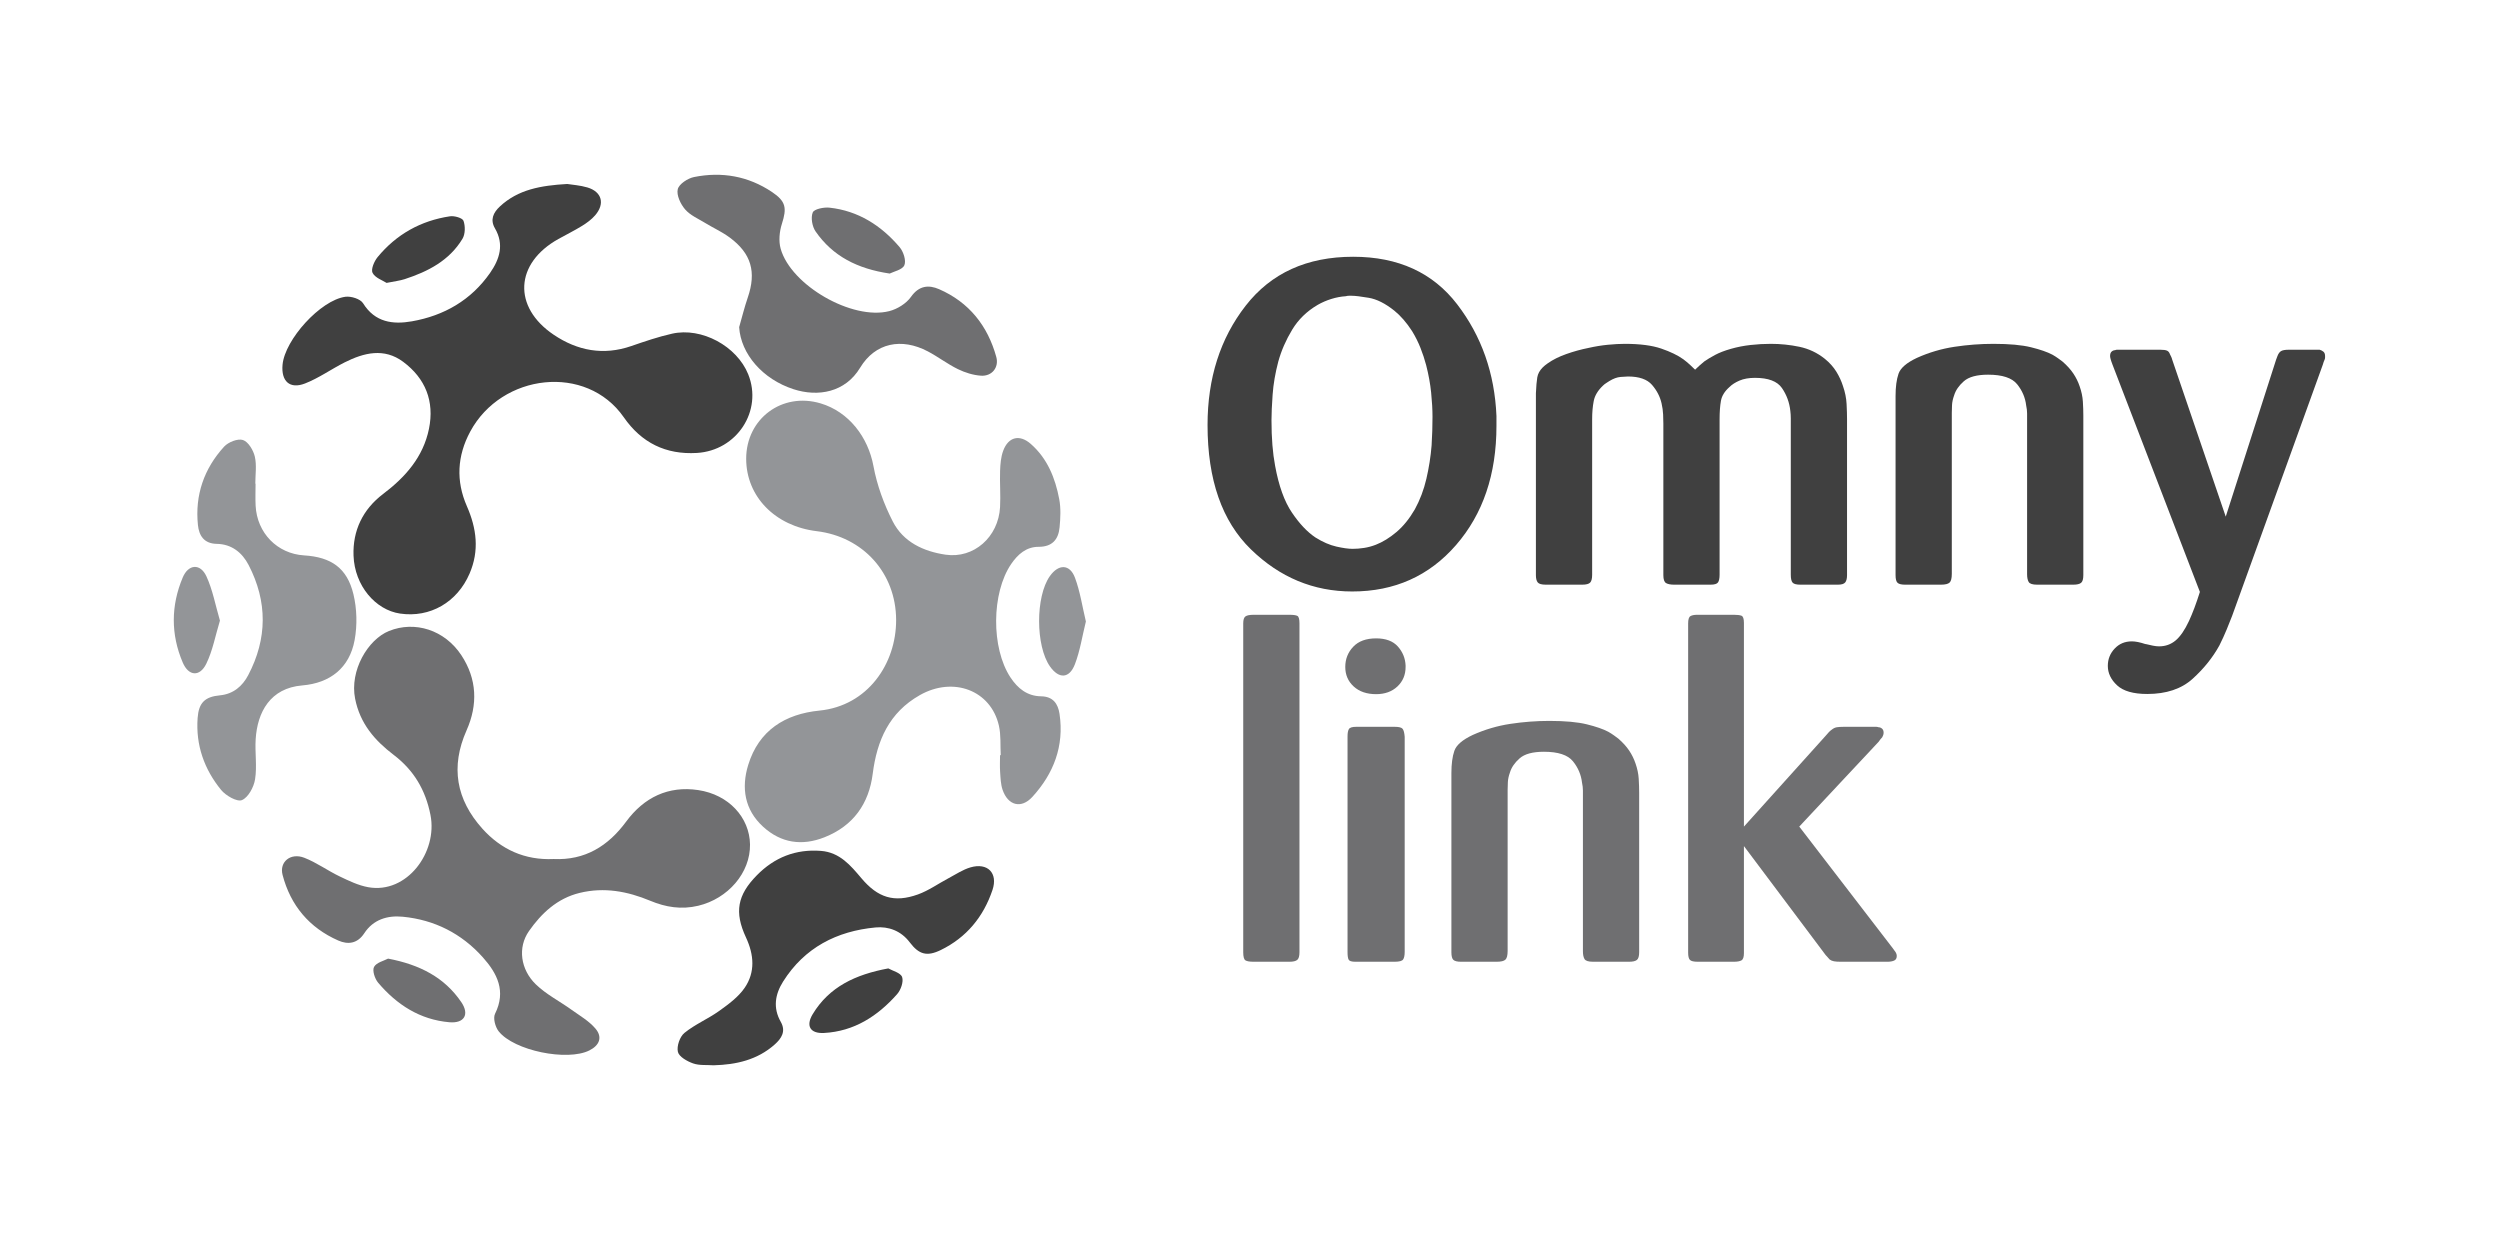 <?xml version="1.0" encoding="UTF-8" standalone="no"?>
<!-- Created with Inkscape (http://www.inkscape.org/) -->

<svg
   version="1.1"
   id="svg2"
   xml:space="preserve"
   width="718.021"
   height="355.827"
   viewBox="0 0 718.021 355.827"
   sodipodi:docname="omny-link-greyscale.svg"
   inkscape:version="1.1.1 (3bf5ae0d25, 2021-09-20)"
   xmlns:inkscape="http://www.inkscape.org/namespaces/inkscape"
   xmlns:sodipodi="http://sodipodi.sourceforge.net/DTD/sodipodi-0.dtd"
   xmlns="http://www.w3.org/2000/svg"
   xmlns:svg="http://www.w3.org/2000/svg"><sodipodi:namedview
     id="namedview49"
     pagecolor="#ffffff"
     bordercolor="#666666"
     borderopacity="1.0"
     inkscape:pageshadow="2"
     inkscape:pageopacity="0.0"
     inkscape:pagecheckerboard="0"
     showgrid="false"
     fit-margin-top="50"
     fit-margin-left="50"
     fit-margin-bottom="50"
     fit-margin-right="50"
     inkscape:zoom="0.47625003"
     inkscape:cx="360.10496"
     inkscape:cy="173.22834"
     inkscape:window-width="1920"
     inkscape:window-height="991"
     inkscape:window-x="0"
     inkscape:window-y="28"
     inkscape:window-maximized="1"
     inkscape:current-layer="svg2" /><defs
     id="defs6"><clipPath
       clipPathUnits="userSpaceOnUse"
       id="clipPath16"><path
         d="M 0,1000 H 1000 V 0 H 0 Z"
         id="path14" /></clipPath></defs><g
     id="g8"
     transform="matrix(1.333,0,0,-1.333,-296.236,840.413)"><g
       id="g10"><g
         id="g12"
         clip-path="url(#clipPath16)"><g
           id="g18"
           transform="translate(344.447,590.826)"><path
             d="M 0,0 C 1.075,-0.175 2.762,-0.275 4.339,-0.743 7.475,-1.675 8.178,-4.258 6.006,-6.76 5.23,-7.654 4.221,-8.393 3.206,-9.021 c -1.657,-1.024 -3.413,-1.887 -5.116,-2.837 -9.367,-5.224 -9.884,-14.644 -0.989,-20.635 5.096,-3.433 10.696,-4.507 16.708,-2.424 2.886,1 5.798,1.99 8.772,2.662 6.39,1.445 13.976,-2.69 16.416,-8.753 3.169,-7.874 -2.443,-16.432 -11.065,-16.944 -6.71,-0.399 -11.938,2.208 -15.735,7.675 -8.073,11.623 -26.329,9.474 -33.088,-3.057 -2.832,-5.249 -3.105,-10.67 -0.735,-16.075 2.118,-4.831 2.714,-9.59 0.587,-14.531 -2.668,-6.199 -8.519,-9.569 -14.984,-8.617 -5.282,0.777 -9.777,5.987 -10.018,12.474 -0.2,5.362 1.98,9.97 6.374,13.294 4.799,3.63 8.635,7.952 9.878,14.03 1.216,5.945 -0.763,10.873 -5.558,14.446 -4.096,3.052 -8.453,1.97 -12.61,-0.125 -2.885,-1.454 -5.562,-3.389 -8.55,-4.548 -3.286,-1.274 -5.158,0.509 -4.827,4.057 0.503,5.4 8.175,13.895 13.537,14.629 1.223,0.167 3.234,-0.467 3.81,-1.397 2.576,-4.159 6.484,-4.602 10.523,-3.893 6.915,1.215 12.745,4.546 16.842,10.429 2.067,2.967 3.076,6.129 1.046,9.616 -1.075,1.847 -0.352,3.384 1.077,4.712 C -10.57,-1.182 -5.694,-0.328 0,0"
             style="fill:#404040;fill-opacity:1;fill-rule:nonzero;stroke:none"
             id="path20" /></g><g
           id="g22"
           transform="translate(437.851,467.761)"><path
             d="m 0,0 c -0.116,2.13 0.071,4.33 -0.4,6.378 -1.753,7.616 -9.843,10.631 -17.028,6.557 -6.614,-3.749 -9.24,-9.748 -10.155,-16.954 -0.82,-6.46 -4.191,-11.225 -10.403,-13.678 -4.847,-1.914 -9.359,-1.247 -13.216,2.278 -3.999,3.654 -4.721,8.377 -3.209,13.304 2.288,7.455 7.929,10.981 15.364,11.72 10.377,1.032 16.543,10.094 16.509,19.541 -0.037,10.134 -7.159,17.909 -17.107,19.113 -8.977,1.086 -15.194,7.465 -15.201,15.596 -0.008,8.646 7.739,14.415 16.035,11.941 6.084,-1.814 10.234,-7.271 11.389,-13.521 0.759,-4.107 2.259,-8.21 4.167,-11.935 2.259,-4.411 6.587,-6.445 11.386,-7.146 6.056,-0.883 11.374,3.797 11.725,10.255 0.142,2.595 -0.086,5.209 0.006,7.809 0.051,1.463 0.173,3.004 0.679,4.354 1.116,2.981 3.523,3.561 5.929,1.453 3.585,-3.141 5.28,-7.371 6.135,-11.906 0.37,-1.961 0.266,-4.06 0.076,-6.068 C 12.433,46.476 11.1,44.882 8.155,44.888 5.517,44.894 3.686,43.283 2.259,41.198 -2.01,34.961 -2.084,23.075 2.096,16.751 c 1.569,-2.375 3.618,-4.03 6.589,-4.07 2.572,-0.035 3.656,-1.581 3.986,-3.805 1.023,-6.914 -1.266,-12.85 -5.857,-17.869 -2.412,-2.636 -5.266,-1.849 -6.419,1.541 -0.406,1.196 -0.438,2.537 -0.527,3.82 -0.084,1.203 -0.018,2.417 -0.018,3.626 C -0.1,-0.004 -0.05,-0.002 0,0"
             style="fill:#939598;fill-opacity:1;fill-rule:nonzero;stroke:none"
             id="path24" /></g><g
           id="g26"
           transform="translate(341.511,445.382)"><path
             d="m 0,0 c 6.761,-0.315 11.746,2.783 15.635,8.061 3.854,5.23 9.085,7.747 15.504,6.796 6.635,-0.983 11.08,-5.941 11.181,-11.696 0.107,-6.11 -4.743,-11.709 -11.17,-13.233 -3.629,-0.86 -6.983,-0.316 -10.319,1.075 -4.909,2.046 -9.929,2.99 -15.231,1.694 -4.83,-1.181 -8.228,-4.401 -10.902,-8.214 -2.489,-3.55 -1.82,-8.301 1.481,-11.496 2.224,-2.152 5.108,-3.615 7.655,-5.444 1.786,-1.282 3.78,-2.426 5.174,-4.063 1.586,-1.862 0.891,-3.623 -1.311,-4.725 -4.736,-2.37 -16.221,-0.068 -19.535,4.129 -0.732,0.927 -1.241,2.839 -0.78,3.764 2.432,4.882 0.475,8.704 -2.636,12.184 -4.579,5.122 -10.404,8.07 -17.249,8.735 -3.303,0.321 -6.352,-0.604 -8.284,-3.555 -1.478,-2.256 -3.516,-2.492 -5.601,-1.575 -6.246,2.746 -10.285,7.554 -12.005,14.137 -0.739,2.826 1.734,4.841 4.678,3.698 2.656,-1.031 5.027,-2.775 7.614,-4.015 1.98,-0.95 4.039,-1.948 6.17,-2.331 8.324,-1.493 14.995,7.536 13.403,15.568 -1.071,5.409 -3.584,9.633 -7.942,12.954 -4.058,3.092 -7.23,6.717 -8.296,12.097 -1.198,6.046 2.73,12.737 7.299,14.586 5.568,2.253 11.982,0.236 15.573,-5.191 3.407,-5.148 3.598,-10.69 1.142,-16.221 -3.489,-7.858 -2.229,-14.896 3.39,-21.162 C -11.313,2.041 -6.175,-0.285 0,0"
             style="fill:#6f6f71;fill-opacity:1;fill-rule:nonzero;stroke:none"
             id="path28" /></g><g
           id="g30"
           transform="translate(381.493,559.981)"><path
             d="m 0,0 c 0.61,2.121 1.131,4.272 1.847,6.357 1.895,5.52 0.79,9.509 -3.909,12.971 -1.632,1.202 -3.52,2.052 -5.259,3.115 -1.496,0.915 -3.233,1.657 -4.33,2.934 -0.975,1.134 -1.886,3.058 -1.581,4.337 0.268,1.12 2.157,2.357 3.513,2.629 5.964,1.194 11.65,0.214 16.77,-3.21 3.034,-2.029 3.247,-3.462 2.161,-6.852 C 8.676,20.608 8.474,18.539 8.944,16.883 11.181,8.995 24.37,1.416 32.343,3.451 c 1.734,0.442 3.664,1.635 4.673,3.067 1.736,2.465 3.835,2.632 6.067,1.658 6.451,-2.817 10.46,-7.877 12.315,-14.595 0.623,-2.255 -0.935,-4.192 -3.278,-4.042 -1.694,0.109 -3.452,0.664 -4.989,1.414 -2.246,1.096 -4.26,2.655 -6.476,3.822 -5.65,2.977 -11.33,1.887 -14.596,-3.522 -3.206,-5.311 -9.048,-6.339 -14.335,-4.63 C 5.054,-11.222 0.351,-5.764 0,0"
             style="fill:#6f6f71;fill-opacity:1;fill-rule:nonzero;stroke:none"
             id="path32" /></g><g
           id="g34"
           transform="translate(277.297,526.258)"><path
             d="m 0,0 c 0,-1.581 -0.068,-3.166 0.012,-4.743 0.298,-5.89 4.669,-10.354 10.43,-10.711 5.856,-0.362 9.286,-2.713 10.647,-8.38 0.755,-3.143 0.841,-6.68 0.256,-9.861 -1.104,-6.006 -5.276,-9.276 -11.293,-9.779 -6.883,-0.575 -9.666,-5.732 -10.03,-11.608 -0.177,-2.869 0.32,-5.812 -0.129,-8.619 -0.268,-1.677 -1.461,-3.904 -2.83,-4.48 -1.041,-0.438 -3.477,0.955 -4.487,2.191 -3.632,4.451 -5.484,9.646 -5.061,15.494 0.236,3.264 1.533,4.581 4.803,4.889 2.883,0.272 4.853,1.975 6.098,4.345 4.129,7.857 4.178,15.836 0.089,23.728 -1.397,2.697 -3.673,4.511 -6.858,4.562 -2.788,0.045 -3.835,1.82 -4.066,4.058 -0.664,6.437 1.309,12.147 5.643,16.891 0.894,0.979 2.963,1.796 4.063,1.425 1.154,-0.39 2.232,-2.198 2.552,-3.571 C 0.27,3.98 -0.054,1.952 -0.054,0 -0.036,0 -0.018,0 0,0"
             style="fill:#939598;fill-opacity:1;fill-rule:nonzero;stroke:none"
             id="path36" /></g><g
           id="g38"
           transform="translate(375.987,400.94)"><path
             d="m 0,0 c -1.483,0.107 -3.067,-0.073 -4.419,0.405 -1.28,0.453 -3.022,1.427 -3.274,2.48 -0.292,1.221 0.41,3.279 1.403,4.087 2.277,1.853 5.095,3.024 7.498,4.745 2,1.432 4.117,2.982 5.476,4.964 2.321,3.385 2.027,7.128 0.29,10.86 -2.541,5.457 -1.858,9.118 2.335,13.39 3.79,3.861 8.387,5.69 13.833,5.262 4.036,-0.318 6.366,-3.119 8.72,-5.91 3.518,-4.169 7.037,-5.306 12.149,-3.475 2.325,0.833 4.407,2.337 6.616,3.505 1.551,0.821 3.055,1.845 4.712,2.329 3.697,1.08 5.967,-1.229 4.748,-4.859 -1.943,-5.789 -5.599,-10.248 -11.147,-12.951 -2.975,-1.45 -4.699,-0.965 -6.689,1.668 -1.87,2.474 -4.562,3.461 -7.36,3.199 C 26.524,28.913 19.592,25.353 14.982,18.056 13.249,15.312 12.752,12.379 14.467,9.367 15.632,7.323 14.632,5.791 13.166,4.486 9.419,1.15 4.866,0.131 0,0"
             style="fill:#404040;fill-opacity:1;fill-rule:nonzero;stroke:none"
             id="path40" /></g><g
           id="g42"
           transform="translate(456.197,496.562)"><path
             d="m 0,0 c -0.786,-3.177 -1.253,-6.316 -2.363,-9.208 -1.201,-3.128 -3.449,-3.198 -5.36,-0.497 -3.123,4.415 -3.144,15.081 -0.038,19.479 1.874,2.653 4.303,2.631 5.414,-0.355 C -1.235,6.43 -0.768,3.201 0,0"
             style="fill:#939598;fill-opacity:1;fill-rule:nonzero;stroke:none"
             id="path44" /></g><g
           id="g46"
           transform="translate(413.93,571.527)"><path
             d="m 0,0 c -6.967,1.025 -12.283,3.752 -15.972,9.075 -0.736,1.061 -1.066,2.969 -0.61,4.091 0.298,0.734 2.392,1.163 3.606,1.031 C -6.777,13.519 -1.832,10.351 2.128,5.698 2.952,4.73 3.587,2.789 3.157,1.794 2.729,0.804 0.852,0.439 0,0"
             style="fill:#6f6f71;fill-opacity:1;fill-rule:nonzero;stroke:none"
             id="path48" /></g><g
           id="g50"
           transform="translate(305.523,569.513)"><path
             d="m 0,0 c -0.832,0.544 -2.451,1.073 -3.014,2.153 -0.398,0.761 0.347,2.511 1.084,3.406 4.044,4.911 9.308,7.851 15.592,8.792 0.951,0.143 2.696,-0.36 2.913,-0.974 0.403,-1.144 0.391,-2.852 -0.217,-3.864 C 13.533,4.814 8.931,2.446 3.901,0.809 2.857,0.47 1.741,0.353 0,0"
             style="fill:#404040;fill-opacity:1;fill-rule:nonzero;stroke:none"
             id="path52" /></g><g
           id="g54"
           transform="translate(269.621,496.751)"><path
             d="m 0,0 c -0.994,-3.266 -1.564,-6.482 -2.945,-9.3 -1.41,-2.876 -3.812,-2.674 -5.066,0.258 -2.595,6.068 -2.557,12.263 -0.007,18.332 1.216,2.896 3.793,3.088 5.104,0.25 C -1.556,6.601 -0.972,3.306 0,0"
             style="fill:#939598;fill-opacity:1;fill-rule:nonzero;stroke:none"
             id="path56" /></g><g
           id="g58"
           transform="translate(413.625,421.814)"><path
             d="M 0,0 C 0.904,-0.517 2.655,-0.939 2.977,-1.861 3.328,-2.865 2.702,-4.64 1.9,-5.547 c -4.178,-4.722 -9.249,-8.016 -15.75,-8.364 -2.95,-0.158 -3.984,1.497 -2.44,4.052 C -12.727,-3.962 -7.076,-1.316 0,0"
             style="fill:#404040;fill-opacity:1;fill-rule:nonzero;stroke:none"
             id="path60" /></g><g
           id="g62"
           transform="translate(305.847,423.924)"><path
             d="m 0,0 c 6.815,-1.302 12.148,-4.03 15.783,-9.387 1.802,-2.656 0.625,-4.598 -2.562,-4.324 -6.347,0.545 -11.345,3.777 -15.368,8.528 -0.714,0.844 -1.293,2.626 -0.874,3.397 C -2.499,-0.828 -0.874,-0.47 0,0"
             style="fill:#6f6f71;fill-opacity:1;fill-rule:nonzero;stroke:none"
             id="path64" /></g><g
           id="g66"
           transform="translate(530.587,545.878)"><path
             d="m 0,0 c -0.195,1.921 -0.555,3.892 -1.075,5.912 -0.326,1.237 -0.733,2.475 -1.222,3.713 -0.488,1.237 -1.092,2.443 -1.807,3.616 -0.586,0.911 -1.207,1.742 -1.857,2.492 -0.652,0.748 -1.304,1.383 -1.954,1.906 -1.955,1.563 -3.796,2.491 -5.522,2.784 -1.727,0.294 -2.948,0.44 -3.665,0.44 h -0.634 c -0.23,0 -0.44,-0.033 -0.636,-0.097 -1.042,-0.066 -2.086,-0.262 -3.128,-0.587 -1.042,-0.326 -2.019,-0.749 -2.931,-1.27 -2.345,-1.368 -4.187,-3.161 -5.521,-5.375 -1.336,-2.215 -2.33,-4.495 -2.98,-6.84 -0.652,-2.477 -1.06,-4.854 -1.222,-7.134 -0.163,-2.281 -0.244,-4.104 -0.244,-5.472 0,-1.955 0.064,-3.747 0.195,-5.375 0.13,-1.629 0.326,-3.127 0.586,-4.495 0.783,-4.3 1.987,-7.656 3.617,-10.065 1.626,-2.411 3.322,-4.202 5.081,-5.375 1.563,-0.977 3.061,-1.629 4.495,-1.954 1.433,-0.327 2.605,-0.489 3.518,-0.489 0.782,0 1.595,0.064 2.443,0.196 0.846,0.129 1.693,0.357 2.541,0.684 1.498,0.586 2.981,1.497 4.446,2.736 1.466,1.237 2.786,2.866 3.957,4.886 1.108,2.018 1.939,4.217 2.493,6.596 0.552,2.378 0.928,4.772 1.124,7.182 0.064,1.042 0.113,2.085 0.146,3.128 0.032,1.041 0.049,2.051 0.049,3.029 C 0.293,-3.665 0.195,-1.922 0,0 m 14.071,-5.57 v -0.537 -0.538 -0.538 c 0,-10.423 -2.899,-18.974 -8.697,-25.651 -5.799,-6.679 -13.258,-10.017 -22.378,-10.017 -8.34,0 -15.621,3.03 -21.84,9.088 -6.223,6.059 -9.333,14.984 -9.333,26.776 0,10.097 2.736,18.665 8.209,25.7 5.472,7.036 13.192,10.554 23.16,10.554 9.706,0 17.182,-3.42 22.427,-10.261 5.243,-6.84 8.062,-14.853 8.452,-24.039 z"
             style="fill:#404040;fill-opacity:1;fill-rule:nonzero;stroke:none"
             id="path68" /></g><g
           id="g70"
           transform="translate(553.159,545.243)"><path
             d="m 0,0 v 0.244 0.245 c 0.064,1.497 0.162,2.638 0.294,3.42 0.13,0.781 0.52,1.498 1.172,2.15 0.13,0.129 0.294,0.276 0.489,0.44 0.195,0.161 0.391,0.308 0.586,0.439 1.107,0.782 2.443,1.449 4.007,2.003 1.563,0.553 3.159,0.993 4.788,1.32 1.433,0.325 2.834,0.552 4.202,0.684 1.368,0.129 2.572,0.195 3.615,0.195 3.257,0 5.879,-0.342 7.868,-1.026 1.986,-0.684 3.566,-1.45 4.739,-2.297 0.52,-0.39 0.992,-0.781 1.417,-1.172 0.423,-0.391 0.797,-0.75 1.124,-1.075 0.259,0.26 0.553,0.537 0.879,0.831 0.325,0.293 0.684,0.601 1.075,0.928 0.65,0.455 1.432,0.928 2.345,1.417 0.912,0.488 2.052,0.928 3.421,1.319 1.368,0.391 2.785,0.667 4.25,0.831 1.466,0.162 2.915,0.244 4.349,0.244 2.084,0 4.136,-0.212 6.156,-0.635 2.019,-0.424 3.843,-1.287 5.472,-2.589 C 63.29,7.068 64.12,6.14 64.74,5.13 c 0.618,-1.01 1.09,-2.037 1.417,-3.078 0.455,-1.304 0.716,-2.59 0.782,-3.86 0.064,-1.27 0.098,-2.362 0.098,-3.274 v -33.615 c 0,-0.718 -0.132,-1.239 -0.391,-1.564 -0.261,-0.327 -0.782,-0.489 -1.564,-0.489 h -8.11 c -0.848,0 -1.402,0.147 -1.661,0.44 -0.262,0.293 -0.392,0.863 -0.392,1.71 v 31.955 1.661 c 0,0.587 -0.033,1.139 -0.098,1.661 -0.195,1.823 -0.798,3.469 -1.807,4.935 -1.011,1.466 -2.949,2.199 -5.815,2.199 -1.303,0 -2.411,-0.195 -3.322,-0.586 C 42.964,2.834 42.248,2.377 41.728,1.856 40.685,0.943 40.065,-0.049 39.87,-1.124 39.675,-2.199 39.577,-3.518 39.577,-5.082 V -38.6 c 0,-0.781 -0.114,-1.336 -0.342,-1.661 -0.229,-0.327 -0.766,-0.489 -1.612,-0.489 h -7.817 c -0.783,0 -1.369,0.113 -1.76,0.342 -0.391,0.228 -0.586,0.798 -0.586,1.711 v 32.638 c 0,0.521 -0.017,1.173 -0.049,1.955 -0.033,0.781 -0.146,1.595 -0.342,2.443 -0.327,1.432 -1.01,2.751 -2.052,3.957 -1.043,1.205 -2.77,1.808 -5.179,1.808 -0.327,0 -0.864,-0.033 -1.612,-0.098 C 17.476,3.941 16.677,3.647 15.831,3.127 15.636,2.996 15.406,2.849 15.147,2.688 14.886,2.524 14.658,2.345 14.463,2.15 13.354,1.107 12.688,0 12.46,-1.173 12.23,-2.345 12.118,-3.649 12.118,-5.082 V -38.6 c 0,-0.847 -0.147,-1.417 -0.44,-1.71 -0.293,-0.293 -0.865,-0.44 -1.71,-0.44 H 2.15 c -0.913,0 -1.5,0.162 -1.758,0.489 C 0.13,-39.936 0,-39.415 0,-38.697 Z"
             style="fill:#404040;fill-opacity:1;fill-rule:nonzero;stroke:none"
             id="path72" /></g><g
           id="g74"
           transform="translate(671.107,506.546)"><path
             d="M 0,0 C 0,-0.848 -0.164,-1.402 -0.489,-1.661 -0.815,-1.922 -1.368,-2.052 -2.15,-2.052 h -7.818 c -0.977,0 -1.58,0.195 -1.807,0.586 -0.23,0.391 -0.342,0.944 -0.342,1.661 v 33.03 1.612 c 0,0.553 -0.067,1.124 -0.196,1.71 -0.196,1.694 -0.847,3.225 -1.955,4.593 -1.108,1.368 -3.192,2.052 -6.253,2.052 -2.412,0 -4.154,-0.473 -5.229,-1.417 -1.074,-0.945 -1.775,-1.971 -2.101,-3.078 -0.26,-0.718 -0.407,-1.402 -0.439,-2.052 -0.034,-0.652 -0.049,-1.206 -0.049,-1.661 V 0.293 c 0,-0.977 -0.164,-1.612 -0.489,-1.905 -0.326,-0.294 -0.944,-0.44 -1.857,-0.44 h -7.719 c -0.783,0 -1.32,0.13 -1.613,0.391 -0.293,0.259 -0.44,0.813 -0.44,1.661 v 38.6 c 0,1.954 0.211,3.549 0.636,4.788 0.423,1.237 1.742,2.377 3.958,3.42 2.604,1.172 5.308,1.97 8.11,2.394 2.801,0.423 5.603,0.635 8.404,0.635 3.387,0 6.074,-0.244 8.062,-0.733 1.986,-0.488 3.533,-1.025 4.641,-1.612 0.456,-0.261 0.864,-0.522 1.222,-0.782 0.358,-0.261 0.667,-0.488 0.929,-0.684 0.976,-0.847 1.759,-1.71 2.345,-2.589 0.587,-0.88 1.042,-1.808 1.368,-2.785 0.39,-1.109 0.618,-2.199 0.684,-3.274 C -0.034,36.303 0,35.309 0,34.397 Z"
             style="fill:#404040;fill-opacity:1;fill-rule:nonzero;stroke:none"
             id="path76" /></g><g
           id="g78"
           transform="translate(703.159,497.751)"><path
             d="m 0,0 c -0.327,-0.846 -0.718,-1.823 -1.173,-2.932 -0.456,-1.107 -0.976,-2.247 -1.563,-3.42 -1.434,-2.605 -3.356,-4.999 -5.766,-7.182 -2.41,-2.182 -5.668,-3.274 -9.771,-3.274 -2.998,0 -5.164,0.621 -6.499,1.857 -1.336,1.238 -2.003,2.638 -2.003,4.202 0,1.434 0.488,2.672 1.465,3.713 0.978,1.043 2.214,1.564 3.713,1.564 0.392,0 0.831,-0.049 1.32,-0.147 0.489,-0.098 1.026,-0.244 1.612,-0.44 h 0.099 c 0.52,-0.129 1.025,-0.244 1.514,-0.342 0.489,-0.098 0.928,-0.146 1.319,-0.146 1.368,0 2.556,0.424 3.567,1.27 1.009,0.847 1.97,2.248 2.883,4.202 0.39,0.847 0.781,1.793 1.173,2.834 0.39,1.043 0.781,2.183 1.172,3.42 l -18.86,49.056 c -0.195,0.52 -0.327,0.911 -0.391,1.173 -0.066,0.259 -0.098,0.454 -0.098,0.586 0,0.455 0.113,0.781 0.343,0.977 0.227,0.196 0.471,0.293 0.732,0.293 0.13,0.064 0.26,0.098 0.391,0.098 h 0.391 8.991 c 0.65,0 1.123,-0.066 1.417,-0.195 0.293,-0.132 0.503,-0.392 0.634,-0.782 0.065,-0.132 0.147,-0.293 0.244,-0.489 0.098,-0.195 0.179,-0.424 0.245,-0.684 L -1.368,21.401 9.479,55.212 c 0.064,0.13 0.113,0.26 0.147,0.391 0.031,0.13 0.08,0.259 0.146,0.391 0.196,0.521 0.456,0.88 0.782,1.075 0.325,0.195 0.88,0.293 1.661,0.293 h 5.863 0.391 0.391 c 0.26,-0.066 0.521,-0.195 0.782,-0.391 0.259,-0.196 0.391,-0.522 0.391,-0.977 v -0.147 -0.146 c 0,-0.196 -0.049,-0.391 -0.147,-0.587 -0.098,-0.195 -0.212,-0.522 -0.342,-0.977 z"
             style="fill:#404040;fill-opacity:1;fill-rule:nonzero;stroke:none"
             id="path80" /></g><g
           id="g82"
           transform="translate(490.098,496.148)"><path
             d="M 0,0 C 0,0.782 0.162,1.286 0.489,1.515 0.814,1.742 1.4,1.857 2.248,1.857 h 7.72 c 0.845,0 1.417,-0.083 1.71,-0.245 0.293,-0.163 0.44,-0.7 0.44,-1.612 v -70.847 c 0,-0.848 -0.164,-1.402 -0.489,-1.661 -0.326,-0.261 -0.879,-0.391 -1.661,-0.391 h -7.72 c -0.848,0 -1.434,0.098 -1.759,0.293 C 0.162,-72.411 0,-71.825 0,-70.847 Z"
             style="fill:#6f6f71;fill-opacity:1;fill-rule:nonzero;stroke:none"
             id="path84" /></g><g
           id="g86"
           transform="translate(524.887,425.398)"><path
             d="M 0,0 C 0,-0.781 -0.114,-1.336 -0.342,-1.661 -0.571,-1.988 -1.173,-2.149 -2.15,-2.149 h -8.501 c -0.783,0 -1.256,0.146 -1.417,0.439 -0.164,0.293 -0.245,0.831 -0.245,1.612 v 46.515 c 0,0.717 0.098,1.237 0.293,1.564 0.196,0.326 0.716,0.489 1.564,0.489 h 8.306 c 0.912,0 1.481,-0.147 1.71,-0.44 0.227,-0.294 0.375,-0.864 0.44,-1.711 z m 0.195,61.516 v -0.147 c 0,-1.695 -0.586,-3.096 -1.758,-4.202 -1.173,-1.108 -2.705,-1.661 -4.593,-1.661 -2.021,0 -3.633,0.553 -4.838,1.661 -1.206,1.106 -1.808,2.507 -1.808,4.202 0,1.693 0.57,3.142 1.71,4.348 1.14,1.205 2.785,1.808 4.936,1.808 2.084,0 3.647,-0.587 4.69,-1.759 1.041,-1.173 1.596,-2.541 1.661,-4.104 z"
             style="fill:#6f6f71;fill-opacity:1;fill-rule:nonzero;stroke:none"
             id="path88" /></g><g
           id="g90"
           transform="translate(575.407,425.301)"><path
             d="M 0,0 C 0,-0.848 -0.164,-1.401 -0.489,-1.661 -0.815,-1.922 -1.368,-2.052 -2.15,-2.052 h -7.818 c -0.977,0 -1.58,0.196 -1.807,0.586 -0.23,0.391 -0.342,0.944 -0.342,1.661 v 33.031 1.612 c 0,0.553 -0.067,1.123 -0.196,1.71 -0.196,1.693 -0.847,3.224 -1.955,4.593 -1.108,1.368 -3.192,2.051 -6.253,2.051 -2.412,0 -4.154,-0.472 -5.229,-1.417 -1.074,-0.945 -1.775,-1.97 -2.101,-3.078 -0.26,-0.718 -0.407,-1.401 -0.439,-2.051 -0.034,-0.653 -0.049,-1.207 -0.049,-1.662 V 0.293 c 0,-0.977 -0.164,-1.612 -0.489,-1.905 -0.326,-0.293 -0.944,-0.44 -1.857,-0.44 h -7.719 c -0.783,0 -1.32,0.13 -1.613,0.391 -0.293,0.26 -0.44,0.813 -0.44,1.661 v 38.6 c 0,1.954 0.211,3.549 0.636,4.788 0.423,1.237 1.742,2.378 3.958,3.421 2.604,1.171 5.308,1.969 8.11,2.393 2.801,0.423 5.603,0.636 8.404,0.636 3.387,0 6.074,-0.244 8.062,-0.734 1.986,-0.488 3.533,-1.025 4.641,-1.612 0.456,-0.261 0.864,-0.522 1.222,-0.781 0.358,-0.262 0.667,-0.489 0.929,-0.685 0.976,-0.847 1.759,-1.71 2.345,-2.589 0.587,-0.879 1.042,-1.808 1.368,-2.785 0.39,-1.109 0.618,-2.199 0.684,-3.274 C -0.034,36.304 0,35.31 0,34.397 Z"
             style="fill:#6f6f71;fill-opacity:1;fill-rule:nonzero;stroke:none"
             id="path92" /></g><g
           id="g94"
           transform="translate(609.902,452.369)"><path
             d="m 0,0 20.13,-26.188 c 0.26,-0.328 0.472,-0.621 0.636,-0.88 0.161,-0.261 0.244,-0.523 0.244,-0.782 0,-0.522 -0.196,-0.864 -0.587,-1.026 -0.391,-0.163 -0.847,-0.244 -1.367,-0.244 H 8.893 c -0.587,0 -1.06,0.032 -1.417,0.098 -0.36,0.063 -0.669,0.195 -0.929,0.39 -0.131,0.13 -0.261,0.277 -0.391,0.44 -0.132,0.162 -0.293,0.342 -0.488,0.538 l -17.59,23.453 v -23.063 c 0,-0.847 -0.181,-1.368 -0.538,-1.563 -0.358,-0.195 -0.895,-0.293 -1.612,-0.293 h -7.818 c -0.847,0 -1.401,0.13 -1.661,0.391 -0.261,0.259 -0.39,0.782 -0.39,1.563 v 70.945 c 0,0.846 0.161,1.368 0.488,1.563 0.325,0.196 0.813,0.294 1.466,0.294 h 7.915 c 0.717,0 1.254,-0.066 1.612,-0.196 0.357,-0.131 0.538,-0.652 0.538,-1.564 V 0 l 17.59,19.545 c 0.259,0.325 0.503,0.601 0.732,0.83 0.228,0.228 0.44,0.406 0.635,0.537 0.325,0.26 0.668,0.424 1.027,0.489 0.357,0.064 0.863,0.098 1.514,0.098 h 6.646 0.39 c 0.13,0 0.293,-0.034 0.489,-0.098 0.259,0 0.503,-0.097 0.733,-0.293 0.228,-0.196 0.342,-0.489 0.342,-0.879 0,-0.196 -0.033,-0.376 -0.098,-0.538 -0.065,-0.164 -0.132,-0.31 -0.195,-0.44 C 17.751,19.12 17.621,18.974 17.491,18.812 17.36,18.648 17.23,18.47 17.101,18.274 Z"
             style="fill:#6f6f71;fill-opacity:1;fill-rule:nonzero;stroke:none"
             id="path96" /></g></g></g></g></svg>
